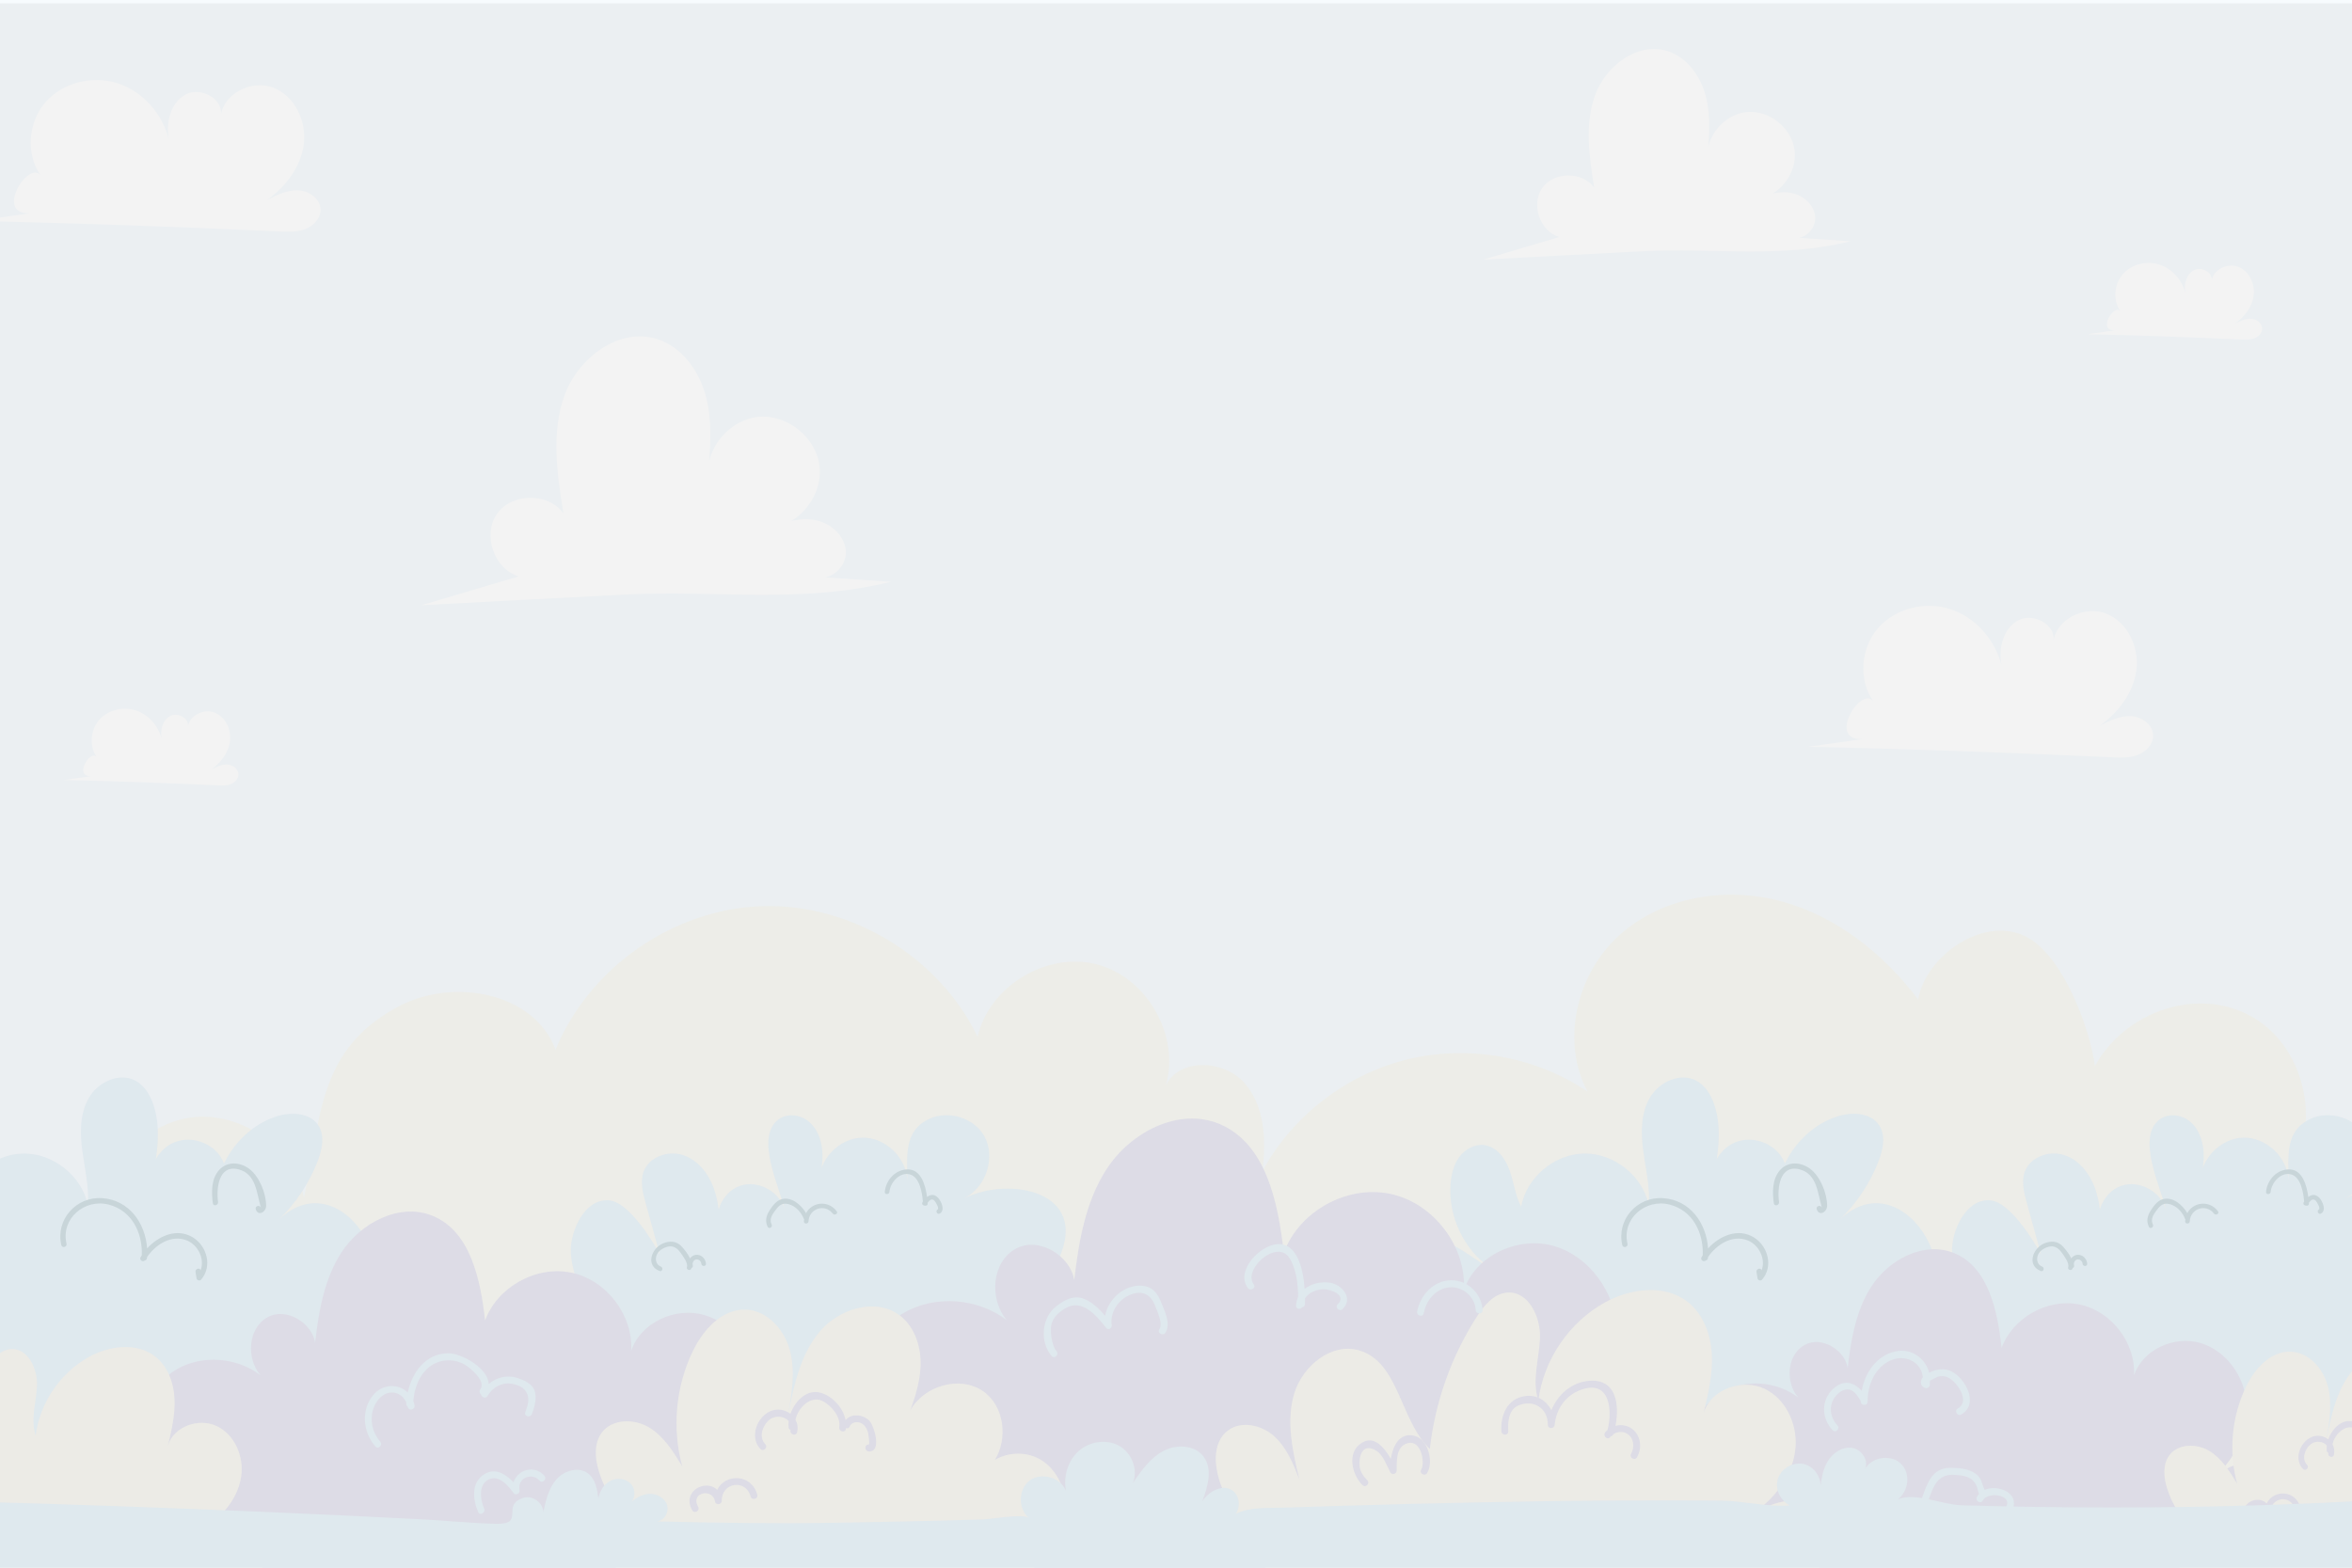 <svg width="1440" height="960" viewBox="0 0 1440 960" fill="none" xmlns="http://www.w3.org/2000/svg">
<rect x="0" y="0" width="1440" height="960" fill="#808080" stroke="none"/>
<g clip-path="url(#clip0_213_2243)">
<rect width="1440" height="960" fill="white"/>
<g clip-path="url(#clip1_213_2243)">
<rect width="1623" height="1033" transform="translate(-92 -45)" fill="#F7FBFE"/>
<path d="M364.335 919.835C310.235 921.139 259.166 917.247 205.782 923.138C179.805 925.999 37.672 940.916 37.061 910.01C10.748 899.932 -18.555 905.087 -46.699 906.581C-74.844 908.074 -106.714 903.951 -124.018 881.713C-136.901 865.155 -138.374 842.118 -133.975 821.626C-128.418 795.791 -112.63 770.523 -87.916 761.119C-63.203 751.715 -30.217 764.106 -23.859 789.774C-20.028 772.354 -10.808 758.552 3.675 748.348C21.273 735.936 48.05 734.105 62.974 749.611C61.185 718.579 86.256 688.346 117.095 684.328C147.935 680.309 179.91 703.136 186.12 733.6C196.709 684.391 194.267 642.082 244.999 615.847C278.132 598.721 327.264 607.915 340.147 642.903C360.651 592.557 412.435 556.581 466.767 554.919C521.119 553.257 575.009 585.993 598.543 634.971C605.574 604.044 640.687 582.627 671.42 590.537C702.154 598.427 722.573 634.129 713.795 664.593C722.321 647.657 749.518 649.004 761.98 663.31C774.442 677.616 775.347 698.592 772.8 717.38C791.114 683.507 824.163 657.966 861.57 648.793C898.977 639.62 940.11 646.942 972.023 668.486C955.372 637.58 965.371 596.239 991.452 572.717C1017.53 549.196 1056.41 542.779 1090.35 551.889C1124.28 560.999 1153.29 584.099 1174.4 612.165C1178.97 584.962 1215.66 559.421 1241.83 574.359C1263.74 586.855 1279.53 630.069 1282.6 652.917C1300.85 619.276 1346.91 602.824 1380.83 623.884C1413.83 644.354 1422.19 695.457 1397.43 725.374C1408.61 711.825 1431.24 711.952 1444.82 723.06C1458.4 734.189 1463.47 753.314 1461.32 770.734C1459.18 788.154 1450.78 804.185 1441.32 818.954C1468.63 805.511 1502.62 806.668 1528.96 821.963C1547.67 832.84 1563.27 854.341 1557.21 875.107C1550.16 899.238 1520.43 907.001 1495.51 910.41C1432.13 919.078 1368.45 925.389 1304.71 930.775C1245.79 935.74 1188.32 944.198 1130.26 950.909C1084.05 956.253 1037.36 950.636 991.116 945.692C783.031 923.433 573.493 914.786 364.292 919.856L364.335 919.835Z" fill="#F9F9F3"/>
<path d="M1482.77 758.237C1495 759.078 1506.71 765.621 1513.82 775.572C1518.62 782.305 1521.32 790.279 1523.93 798.126C1533.65 827.307 1543.4 856.487 1553.12 885.668C1484.23 884.721 1414.4 880.303 1345.57 882.786C1297.84 884.511 1246.44 888.971 1208.99 850.365C1202.76 843.948 1172.74 786.134 1173.96 785.945C1186.11 783.883 1199.2 789.416 1206.19 799.536C1200.48 789.1 1195.33 777.866 1195.12 765.979C1194.89 753.882 1203.71 733.264 1219.05 735.115C1230.48 736.483 1244.9 758.973 1249.64 768.314C1246.73 757.753 1243.81 747.191 1240.9 736.63C1239.15 730.318 1237.45 723.502 1239.72 717.379C1243.07 708.438 1254.54 704.378 1263.66 707.281C1272.77 710.184 1279.34 718.473 1282.6 727.457C1285.87 736.44 1286.33 746.139 1286.75 755.691C1281.32 744.961 1287.34 730.066 1298.73 726.153C1310.12 722.218 1324.05 730.234 1326.39 742.037C1323.65 728.256 1307.23 696.509 1322.37 685.422C1327.76 681.487 1335.78 682.581 1340.89 686.852C1346.01 691.123 1348.53 697.898 1349.06 704.546C1349.59 711.194 1348.32 717.842 1347.08 724.406C1346.68 710.205 1359.33 696.951 1373.54 696.656C1387.75 696.362 1400.93 709.09 1401.14 723.291C1401.14 708.143 1398.63 692.47 1414.8 685.064C1426.29 679.804 1441.81 684.454 1448.12 695.478C1455.6 708.501 1449.41 727.12 1435.98 733.811C1463.55 720.051 1512.96 729.35 1493.85 770.923C1488.88 781.758 1479.78 790.131 1470.42 797.516C1480.6 795.181 1487.55 810.118 1482.46 819.228C1476.86 829.242 1467.09 833.008 1456.27 835.049C1442.76 837.595 1427.58 837.468 1416.86 843.464C1387.16 860.106 1365.31 882.575 1329.48 886.552C1326.87 886.846 1324.18 887.056 1321.4 887.183" fill="#EAF4FA"/>
<path d="M-68.003 761.582C-59.183 765.474 -51.836 772.143 -43.226 776.498C-59.456 765.116 -69.034 744.919 -67.582 725.164C-67.14 719.252 -65.708 713.256 -62.193 708.501C-58.677 703.746 -52.783 700.443 -46.91 701.201C-39.227 702.21 -33.922 709.511 -31.354 716.811C-28.786 724.112 -27.944 732.043 -24.365 738.902C-21.018 720.998 -3.967 706.629 14.263 706.376C32.493 706.124 49.944 719.967 53.796 737.787C54.596 726.678 51.859 715.654 50.386 704.63C48.912 693.606 48.87 681.698 54.511 672.104C60.153 662.489 73.12 656.493 82.93 661.774C88.424 664.72 91.876 670.463 93.876 676.354C99.16 691.923 95.918 708.922 92.634 725.037C90.803 714.581 97.16 703.262 107.054 699.391C116.948 695.52 129.304 699.496 135.072 708.417C140.84 717.337 139.388 730.234 131.788 737.64C130.82 714.413 146.482 691.481 168.458 683.907C177.657 680.751 189.698 681.025 194.94 689.209C199.003 695.541 197.235 703.915 194.54 710.963C189.319 724.512 181.089 736.903 170.606 746.96C211.023 708.143 258.281 791.52 209.802 815.146C216.791 800.966 239.42 800.461 249.903 812.306C260.386 824.151 259.502 843.022 251.44 856.613C243.377 870.204 229.61 879.419 215.549 886.657C179.594 905.171 144.566 908.137 105.391 908.979C60.616 909.926 16.326 917.521 -28.828 916.763C-42.679 916.532 -56.762 915.9 -69.855 911.377C-131.112 890.212 -116.967 739.996 -67.982 761.603L-68.003 761.582Z" fill="#EAF4FA"/>
<path d="M1171.25 886.615C1120.56 912.703 1060.06 916.679 1005.49 901.405C973.223 892.358 943.141 872.603 921.964 846.641C912.723 835.301 897.083 835.049 884.831 826.191C872.474 817.25 862.77 804.48 858.139 789.9C855.445 781.379 854.729 771.091 860.728 764.464C867.212 757.311 878.832 757.69 887.652 761.582C896.472 765.474 903.819 772.143 912.428 776.498C896.198 765.116 886.62 744.919 888.073 725.164C888.515 719.252 889.946 713.256 893.462 708.501C896.977 703.746 902.871 700.443 908.745 701.201C916.428 702.21 921.733 709.511 924.301 716.811C926.869 724.112 927.711 732.043 931.29 738.902C934.637 720.998 951.688 706.629 969.918 706.376C988.147 706.124 1005.6 719.967 1009.45 737.787C1010.25 726.678 1007.51 715.654 1006.04 704.63C1004.57 693.606 1004.52 681.698 1010.17 672.104C1015.81 662.489 1028.78 656.493 1038.58 661.774C1044.08 664.72 1047.53 670.463 1049.53 676.354C1054.81 691.923 1051.57 708.922 1048.29 725.037C1046.46 714.581 1052.81 703.262 1062.71 699.391C1072.6 695.52 1084.96 699.496 1090.73 708.417C1096.49 717.337 1095.04 730.234 1087.44 737.64C1086.47 714.413 1102.14 691.481 1124.11 683.907C1133.31 680.751 1145.35 681.025 1150.59 689.209C1154.66 695.541 1152.89 703.915 1150.19 710.963C1144.97 724.512 1136.74 736.903 1126.26 746.96C1166.68 708.143 1213.94 791.52 1165.46 815.146C1172.45 800.966 1195.07 800.461 1205.56 812.306C1216.04 824.151 1215.16 843.022 1207.09 856.613C1199.03 870.204 1185.27 879.419 1171.2 886.657L1171.25 886.615Z" fill="#EAF4FA"/>
<path d="M610.584 835.007C597.07 837.552 581.892 837.426 571.178 843.422C541.475 860.064 519.625 882.533 483.797 886.51C446.621 890.633 390.206 878.073 363.345 850.365C357.114 843.948 327.096 786.134 328.317 785.945C340.463 783.883 353.557 789.416 360.545 799.536C354.841 789.1 349.683 777.866 349.473 765.979C349.241 753.882 358.061 733.264 373.407 735.115C384.838 736.483 399.236 758.973 403.994 768.314C401.089 757.753 398.163 747.191 395.258 736.63C393.511 730.318 391.806 723.502 394.079 717.379C397.426 708.438 408.899 704.378 418.014 707.281C427.107 710.184 433.696 718.473 436.959 727.457C440.222 736.44 440.685 746.139 441.106 755.691C435.675 744.961 441.695 730.066 453.084 726.153C464.472 722.218 478.408 730.234 480.744 742.037C478.008 728.256 461.588 696.509 476.724 685.422C482.113 681.487 490.133 682.581 495.248 686.852C500.363 691.123 502.889 697.898 503.416 704.546C503.942 711.194 502.679 717.842 501.437 724.406C501.037 710.205 513.688 696.951 527.898 696.656C542.107 696.362 555.284 709.09 555.495 723.291C555.495 708.143 552.99 692.47 569.157 685.064C580.65 679.804 596.165 684.454 602.48 695.478C609.953 708.501 603.764 727.12 590.334 733.811C617.91 720.051 667.316 729.35 648.202 770.923C643.234 781.758 634.14 790.131 624.772 797.516C634.961 795.181 641.908 810.118 636.813 819.228C631.214 829.242 621.446 833.008 610.626 835.049L610.584 835.007Z" fill="#EAF4FA"/>
<path d="M478.071 949.52C489.249 955.096 502.342 957.473 512.194 964.858H1061.59C1070.03 950.173 1071.59 931.28 1062.77 916.658C1048.63 893.179 1012.25 888.13 991.411 905.276C1002.67 893.747 1009.79 878.178 1010.92 862.084C994.547 858.886 976.844 863.451 964.045 874.16C980.801 858.886 991.705 836.459 990.148 813.863C988.59 791.267 973.223 769.408 951.457 763.054C929.69 756.701 903.335 768.651 896.262 790.173C897.904 763.202 877.569 736.567 851.087 731.055C824.606 725.521 795.303 741.784 785.999 767.157C782.547 736.398 775.116 700.065 746.487 688.22C721.584 677.911 692.029 693.374 677.441 716.012C664.537 736.02 660.474 760.109 657.696 783.925C655.506 769.198 636.14 756.932 621.952 764.653C606.943 772.816 605.553 795.875 616.5 808.498C598.796 794.97 572.778 792.761 553.369 803.933C533.56 815.357 522.383 839.72 525.856 862.189C521.498 851.964 505.563 847.399 495.648 854.131C484.049 862.021 481.544 878.83 486.133 892.085C490.722 905.339 500.764 915.859 510.51 925.936C503.711 919.162 496.575 912.177 487.502 909.042C478.429 905.928 466.809 907.927 461.841 916.153C454.642 928.061 465.609 943.293 478.071 949.52Z" fill="#E8E7F1"/>
<path d="M47.186 956.568C53.775 959.851 61.185 961.765 67.795 964.858H522.656C527.582 953.686 527.855 940.432 521.519 929.891C510.046 910.851 480.534 906.749 463.63 920.655C472.766 911.293 478.534 898.67 479.46 885.626C466.177 883.038 451.799 886.741 441.421 895.409C455.02 883.017 463.861 864.84 462.598 846.494C461.335 828.148 448.873 810.434 431.212 805.279C413.551 800.125 392.184 809.824 386.437 827.286C387.764 805.405 371.26 783.799 349.788 779.317C328.317 774.836 304.551 788.028 296.993 808.603C294.194 783.651 288.152 754.176 264.954 744.562C244.767 736.209 220.769 748.727 208.939 767.115C198.477 783.357 195.172 802.902 192.919 822.215C191.151 810.265 175.426 800.314 163.912 806.584C151.744 813.211 150.608 831.914 159.491 842.16C145.135 831.199 124.021 829.39 108.275 838.457C92.213 847.714 83.141 867.491 85.961 885.71C82.425 877.421 69.5 873.718 61.459 879.188C52.049 885.584 50.028 899.217 53.754 909.989C57.48 920.74 65.626 929.281 73.541 937.465C68.026 931.974 62.237 926.294 54.87 923.769C47.502 921.245 38.071 922.864 34.051 929.534C28.198 939.191 37.103 951.54 47.207 956.59L47.186 956.568Z" fill="#E8E7F1"/>
<path d="M999.241 959.408C1003.6 961.596 1008.38 963.111 1012.97 964.857H1430.78C1434.4 955.201 1434.27 944.155 1428.9 935.256C1418.51 918.004 1391.75 914.301 1376.45 926.904C1384.74 918.425 1389.96 906.98 1390.8 895.156C1378.76 892.821 1365.75 896.166 1356.34 904.013C1368.66 892.8 1376.66 876.305 1375.52 859.706C1374.38 843.085 1363.08 827.033 1347.08 822.383C1331.08 817.713 1311.72 826.507 1306.52 842.307C1307.72 822.489 1292.77 802.923 1273.32 798.862C1253.87 794.802 1232.33 806.752 1225.49 825.392C1222.95 802.775 1217.49 776.077 1196.46 767.388C1178.17 759.814 1156.45 771.175 1145.73 787.817C1136.26 802.523 1133.27 820.237 1131.23 837.721C1129.63 826.886 1115.38 817.881 1104.96 823.561C1093.93 829.558 1092.92 846.494 1100.96 855.793C1087.95 845.863 1068.83 844.222 1054.56 852.448C1040.02 860.842 1031.79 878.746 1034.35 895.261C1031.15 887.751 1019.45 884.384 1012.14 889.349C1003.62 895.156 1001.79 907.506 1005.16 917.247C1008.52 926.988 1015.91 934.73 1023.07 942.136C1018.08 937.149 1012.84 932.016 1006.17 929.723C999.494 927.43 990.947 928.902 987.305 934.94C982 943.692 990.063 954.885 999.22 959.45L999.241 959.408Z" fill="#E8E7F1"/>
<path d="M772.821 956.631C774.252 959.598 775.831 962.312 777.473 964.857H1106.85C1109.31 963.406 1111.63 961.744 1113.76 959.787C1121.88 952.297 1126.16 939.485 1120.7 929.87C1116.49 922.443 1107.5 918.677 1098.96 918.741C1090.41 918.783 1082.22 922.044 1074.58 925.852C1086.94 916.994 1096.89 903.866 1099.04 888.823C1101.19 873.781 1094.14 857.055 1080.41 850.491C1066.69 843.927 1047.43 850.68 1043.05 865.239C1045.85 853.478 1048.65 841.507 1048.04 829.431C1047.43 817.355 1042.92 804.921 1033.45 797.389C1019.37 786.218 998.336 788.869 982.611 797.579C960.634 809.739 945.015 832.755 941.857 857.665C937.731 845.463 942.362 832.229 942.847 819.354C943.331 806.478 935.816 790.699 922.954 791.541C914.639 792.088 908.576 799.43 904.092 806.457C888.536 830.736 878.642 858.633 875.422 887.288C857.065 869.741 856.602 834.27 832.289 826.991C815.259 821.878 797.387 836.5 792.335 853.542C787.283 870.583 791.43 888.845 795.577 906.117C791.809 896.482 787.809 886.467 780.126 879.524C772.442 872.582 759.959 869.784 751.728 876.053C741.771 883.648 743.35 899.132 748.066 910.725C754.57 926.735 765.264 941.063 772.821 956.631Z" fill="#F8F7F1"/>
<path d="M-113.429 958.273C-112.272 960.65 -111.03 962.817 -109.703 964.858H153.934C155.913 963.701 157.765 962.375 159.47 960.797C165.975 954.801 169.385 944.555 165.028 936.855C161.66 930.901 154.46 927.893 147.619 927.935C140.777 927.977 134.231 930.586 128.105 933.636C137.999 926.546 145.977 916.048 147.682 903.993C149.387 891.938 143.746 878.557 132.757 873.318C121.769 868.059 106.36 873.466 102.844 885.121C105.076 875.696 107.328 866.123 106.844 856.445C106.36 846.768 102.739 836.816 95.161 830.799C83.899 821.858 67.058 823.983 54.47 830.946C36.872 840.687 24.389 859.117 21.842 879.041C18.537 869.279 22.242 858.675 22.642 848.388C23.02 838.079 17 825.455 6.706 826.129C0.054 826.57 -4.787 832.44 -8.387 838.058C-20.849 857.497 -28.764 879.819 -31.332 902.752C-46.026 888.719 -46.383 860.316 -65.855 854.489C-79.496 850.407 -93.789 862.105 -97.831 875.738C-101.873 889.371 -98.568 903.993 -95.221 917.815C-98.231 910.094 -101.431 902.099 -107.577 896.545C-113.724 890.991 -123.723 888.74 -130.312 893.768C-138.269 899.848 -137.027 912.24 -133.259 921.518C-128.039 934.331 -119.492 945.818 -113.45 958.252L-113.429 958.273Z" fill="#F8F7F1"/>
<path d="M386.522 964.858H626.204C626.456 964.689 626.751 964.542 627.004 964.374C638.834 956.695 648.665 945.081 651.612 931.28C654.559 917.5 649.486 901.636 637.55 894.126C629.088 888.803 617.489 888.992 609.111 893.999C617.173 880.871 614.942 861.053 601.953 851.985C587.576 841.95 565.304 848.787 557.263 863.83C560.463 855.015 563.22 846.01 563.599 836.69C564.062 825.034 560.189 812.58 550.885 805.532C536.233 794.444 513.751 801.345 501.9 815.378C490.048 829.411 486.07 848.282 482.512 866.312C484.765 853.332 486.996 839.888 483.67 827.138C480.365 814.389 469.882 802.502 456.725 801.976C442.053 801.387 430.412 814.389 424.076 827.622C413.656 849.334 411.361 874.833 417.74 898.06C412.267 888.992 406.457 879.567 397.384 874.118C388.311 868.669 374.965 868.732 368.544 877.147C363.429 883.859 364.271 893.368 366.797 901.426C370.544 913.418 377.617 924.295 386.88 932.795C376.902 928.04 365.618 925.978 354.609 927.156C352.904 927.346 369.934 953.665 372.165 955.79C376.754 960.124 381.491 962.607 386.543 964.879L386.522 964.858Z" fill="#F8F7F1"/>
<path d="M999.409 875.065C996.462 872.813 992.589 872.224 989.095 873.108C991.537 860.401 989.81 844.537 973.454 845.526C962.382 846.199 953.751 853.836 949.835 863.577C946.93 857.771 941.099 853.921 933.669 854.931C922.785 856.382 918.575 866.67 919.207 876.516C919.375 879.209 923.585 879.23 923.417 876.516C923.08 871.32 923.522 863.388 929.374 860.8C938.489 856.761 947.709 862.021 947.646 872.477C947.646 875.233 951.604 875.128 951.856 872.477C952.74 862.925 958.466 854.615 967.623 851.207C985.916 844.369 987.2 863.83 984.211 875.654C983.706 876.095 983.222 876.558 982.78 877.105C981.117 879.209 984.085 882.197 985.748 880.072C985.916 879.861 986.106 879.693 986.295 879.504C986.948 879.398 987.537 878.999 987.811 878.241C990.421 876.579 993.915 876.348 996.61 878.241C1000.44 880.955 1000.82 886.425 998.61 890.255C997.262 892.611 1000.88 894.736 1002.25 892.379C1005.45 886.825 1004.71 879.146 999.409 875.107V875.065Z" fill="#E8E7F1"/>
<path d="M865.948 879.209C856.644 877.063 852.813 885.436 851.508 893.305C847.445 886.341 841.298 878.662 833.594 883.606C824.374 889.518 827.721 903.109 834.183 909.442C836.12 911.335 839.088 908.369 837.151 906.475C834.604 903.972 832.752 901.173 832.415 897.534C831.952 892.737 833.657 882.617 842.961 888.613C846.771 891.075 849.213 897.807 851.213 901.615C852.202 903.488 855.149 902.583 855.128 900.563C855.107 895.198 854.644 886.657 860.707 884.153C870.011 880.303 872.685 895.682 870.137 899.911C868.727 902.246 872.369 904.35 873.779 902.036C877.842 895.304 874.474 881.208 865.969 879.251L865.948 879.209Z" fill="#E8E7F1"/>
<path d="M986.779 920.655C979.348 922.949 970.296 931.953 973.096 940.263C973.959 942.809 978.022 941.715 977.159 939.148C975.243 933.426 982.464 926.736 987.432 924.947C993.431 922.801 999.178 927.051 1000.04 933.131C1000.42 935.803 1004.48 934.667 1004.1 932.016C1002.97 924.001 994.673 918.236 986.779 920.676V920.655Z" fill="#E8E7F1"/>
<path d="M532.76 870.604C529.202 866.228 521.414 865.092 517.73 869.573C516.088 861.557 508.678 853.752 500.868 852.553C493.206 851.375 486.575 858.317 483.944 865.765C480.555 863.156 475.734 862.252 471.398 864.271C463.23 868.079 458.746 880.345 465.566 887.33C467.461 889.265 470.429 886.299 468.535 884.363C464.261 879.987 467.019 872.54 471.292 869.258C474.808 866.565 480.323 867.196 482.849 870.268C482.681 871.635 482.681 872.982 482.849 874.223C482.975 875.043 483.438 875.464 484.028 875.632C484.028 875.716 484.028 875.801 483.986 875.906C483.375 878.536 487.438 879.672 488.049 877.021C488.701 874.202 488.238 871.614 487.059 869.426C488.491 862.02 496.469 854.32 503.584 857.96C509.015 860.737 514.888 867.596 513.814 873.949C513.372 876.6 517.435 877.736 517.877 875.064C517.898 874.896 517.898 874.707 517.919 874.538C518.761 874.854 519.709 874.707 520.172 873.613C521.666 870.141 526.34 870.204 528.845 872.582C530.381 874.033 531.181 876.074 531.623 878.073C531.707 878.409 532.549 884.637 531.855 884.595C529.16 884.405 529.16 888.613 531.855 888.803C539.959 889.392 535.391 873.865 532.739 870.625L532.76 870.604Z" fill="#E8E7F1"/>
<path d="M463.651 915.332C460.094 902.225 443.906 902.289 439.085 912.345C432.37 905.381 417.108 913.06 423.802 924.863C425.129 927.219 428.77 925.094 427.444 922.738C422.371 913.776 436.538 911.02 437.801 919.603C438.159 921.96 441.99 921.371 441.927 919.035C441.674 907.864 456.578 905.381 459.567 916.448C460.283 919.056 464.346 917.941 463.63 915.332H463.651Z" fill="#E8E7F1"/>
<path d="M1343.46 964.858H1545.27C1545.48 964.711 1545.71 964.605 1545.95 964.458C1555.9 957.999 1564.18 948.216 1566.66 936.603C1569.14 924.99 1564.87 911.651 1554.83 905.318C1547.71 900.837 1537.93 901.005 1530.87 905.213C1537.65 894.168 1535.78 877.463 1524.85 869.847C1512.75 861.39 1493.99 867.154 1487.21 879.819C1489.91 872.393 1492.22 864.819 1492.54 856.971C1492.94 847.167 1489.68 836.669 1481.85 830.736C1469.51 821.395 1450.59 827.223 1440.59 839.025C1430.59 850.828 1427.26 866.733 1424.25 881.902C1426.15 870.983 1428.02 859.643 1425.24 848.914C1422.46 838.184 1413.64 828.17 1402.55 827.728C1390.19 827.223 1380.4 838.184 1375.06 849.313C1366.3 867.596 1364.36 889.055 1369.71 908.621C1365.1 900.984 1360.22 893.053 1352.57 888.466C1344.93 883.88 1333.69 883.943 1328.28 891.033C1323.97 896.693 1324.68 904.708 1326.81 911.483C1329.97 921.581 1335.92 930.733 1343.71 937.886C1335.31 933.889 1325.8 932.143 1316.54 933.132C1315.1 933.279 1329.44 955.454 1331.33 957.242C1335.21 960.882 1339.19 962.985 1343.44 964.9L1343.46 964.858Z" fill="#F8F7F1"/>
<path d="M1466.61 885.479C1463.6 881.797 1457.05 880.829 1453.93 884.616C1452.54 877.863 1446.31 871.298 1439.72 870.289C1433.28 869.3 1427.68 875.128 1425.47 881.397C1422.61 879.188 1418.57 878.431 1414.91 880.135C1408.02 883.354 1404.25 893.663 1410 899.553C1411.6 901.194 1414.11 898.691 1412.51 897.05C1408.91 893.368 1411.22 887.078 1414.84 884.321C1417.81 882.049 1422.44 882.575 1424.57 885.184C1424.42 886.341 1424.42 887.456 1424.57 888.508C1424.67 889.202 1425.07 889.56 1425.56 889.707C1425.56 889.792 1425.56 889.855 1425.52 889.939C1424.99 892.148 1428.42 893.095 1428.93 890.886C1429.47 888.508 1429.09 886.32 1428.1 884.49C1429.3 878.241 1436.02 871.761 1442.02 874.833C1446.59 877.168 1451.53 882.954 1450.65 888.298C1450.27 890.528 1453.7 891.496 1454.06 889.245C1454.08 889.097 1454.08 888.95 1454.1 888.803C1454.82 889.076 1455.62 888.929 1456 888.024C1457.26 885.1 1461.2 885.142 1463.3 887.162C1464.59 888.382 1465.26 890.086 1465.64 891.79C1465.7 892.085 1466.42 897.323 1465.83 897.281C1463.55 897.113 1463.55 900.669 1465.83 900.816C1472.65 901.321 1468.8 888.235 1466.56 885.5L1466.61 885.479Z" fill="#E8E7F1"/>
<path d="M1408.42 923.159C1405.43 912.113 1391.79 912.177 1387.75 920.634C1382.11 914.764 1369.25 921.244 1374.89 931.175C1376 933.152 1379.08 931.385 1377.94 929.386C1373.67 921.854 1385.6 919.519 1386.68 926.735C1386.97 928.734 1390.21 928.229 1390.15 926.273C1389.94 916.868 1402.49 914.785 1405.01 924.085C1405.6 926.273 1409.03 925.347 1408.42 923.138V923.159Z" fill="#E8E7F1"/>
<path d="M710.743 797.095C708.638 791.751 705.417 787.859 699.312 787.354C688.45 786.47 678.493 795.412 676.599 805.742C672.852 801.387 668.368 797.032 663.295 795.222C657.064 792.992 651.633 796.148 646.728 799.893C637.739 806.709 636.371 821.647 643.865 830.378C645.633 832.44 648.602 829.452 646.833 827.412C644.265 824.403 643.381 817.965 643.402 814.157C643.402 807.846 647.254 804.164 652.222 801.176C662.516 795.012 671.273 805.594 677.272 813.189C678.83 815.167 681.504 812.705 680.514 810.665C679.925 802.291 685.651 794.675 693.734 792.256C699.944 790.383 704.638 793.097 706.996 799.093C708.385 802.628 712.174 810.433 709.838 814.031C708.364 816.303 712.006 818.428 713.48 816.156C717.142 810.496 712.911 802.649 710.743 797.116V797.095Z" fill="#EAF4FA"/>
<path d="M814.206 785.502C808.67 784.661 802.839 786.007 798.755 789.289C797.871 777.003 794.25 760.929 781.873 761.876C771.305 762.696 756.275 778.181 763.959 788.7C765.537 790.867 769.2 788.763 767.6 786.575C760.78 777.255 781.599 758.804 789.219 770.039C793.577 776.498 794.693 786.091 794.798 794.233C794.061 795.79 793.598 797.537 793.451 799.472C793.303 801.723 796.187 802.06 797.261 800.545C798.145 800.377 798.945 799.746 798.987 798.588C799.008 797.579 799.029 796.4 799.008 795.117C801.197 791.498 805.66 789.71 810.102 789.479C814.375 789.268 824.942 793.055 819.006 798.694C817.027 800.566 820.016 803.533 821.974 801.66C828.858 795.138 821.658 786.596 814.227 785.481L814.206 785.502Z" fill="#EAF4FA"/>
<path d="M888.578 783.988C877.821 784.009 869.548 793.034 867.633 803.091C867.128 805.742 871.19 806.878 871.695 804.206C873.127 796.737 878.179 789.984 886.01 788.511C894.641 786.891 902.977 793.56 903.503 802.27C903.671 804.963 907.881 804.984 907.713 802.27C907.124 792.277 898.83 783.967 888.599 783.988H888.578Z" fill="#EAF4FA"/>
<path d="M327.138 851.123C325.559 847.252 320.654 845.106 316.949 843.885C310.592 841.782 304.003 843.401 299.204 847.504C298.846 837.847 282.826 828.843 274.848 828.716C260.85 828.485 252.303 840.246 249.651 852.722C244.009 847.252 234.347 847.167 228.453 854.342C220.854 863.578 222.222 877.106 229.842 885.794C231.631 887.835 234.6 884.848 232.81 882.828C227.99 877.337 226.242 869.679 228.579 862.694C230.2 857.897 233.926 853.121 239.378 852.743C243.736 852.427 247.125 855.204 248.788 858.865C248.788 859.138 248.746 859.412 248.725 859.685C248.703 860.527 249.103 861.074 249.651 861.39C249.672 861.495 249.714 861.579 249.735 861.684C250.24 864.335 254.303 863.22 253.798 860.569C253.629 859.643 253.356 858.802 253.04 857.981C253.798 848.493 258.092 838.205 267.439 834.418C272.954 832.188 279.079 832.588 284.321 835.533C287.879 837.532 297.857 845.842 294.089 850.723C293.183 851.901 293.689 853.353 294.615 854.047C294.91 855.709 297.393 856.698 298.488 854.826C301.562 849.566 307.308 846.284 313.476 847.399C317.139 848.072 320.696 849.524 322.444 852.827C324.486 856.677 323.054 860.906 321.581 864.819C320.612 867.344 324.675 868.438 325.643 865.934C327.285 861.642 328.969 855.646 327.138 851.123Z" fill="#EAF4FA"/>
<path d="M1194.8 839.803C1190.44 837.594 1185.37 838.394 1181.1 840.561C1178.84 831.746 1170.19 825.413 1160.47 827.538C1148.95 830.063 1141.77 840.624 1139.82 851.69C1135.14 846.536 1129.02 844.495 1122.49 850.344C1114.81 857.223 1115.12 868.542 1121.99 875.822C1123.84 877.799 1126.83 874.812 1124.95 872.855C1120.03 867.638 1119.36 859.748 1124.41 854.32C1126.7 851.859 1130.28 849.734 1133.63 851.438C1136.17 852.721 1137.82 855.625 1139.25 857.981C1139.25 858.086 1139.25 858.17 1139.25 858.275C1139.29 860.989 1143.5 860.989 1143.46 858.275C1143.33 848.934 1147.23 838.899 1155.67 833.997C1165.03 828.569 1176.09 833.134 1177.29 843.338C1175.62 845.484 1175.31 848.492 1178.4 849.902C1180.34 850.786 1182.04 848.703 1181.45 847.23C1181.45 847.146 1181.52 847.083 1181.54 846.999C1181.58 846.494 1181.6 846.01 1181.6 845.505C1183.31 844.537 1186.44 843.022 1186.63 842.98C1190.49 842.012 1193.66 843.548 1196.36 846.22C1200.25 850.091 1205.3 858.717 1198.63 862.546C1196.3 863.893 1198.4 867.532 1200.76 866.186C1211.81 859.811 1203.45 844.2 1194.78 839.782L1194.8 839.803Z" fill="#EAF4FA"/>
<path d="M1215.09 912.345C1213.37 908.726 1213.37 905.276 1209.7 902.562C1205.33 899.301 1199.37 898.88 1194.11 898.859C1183.1 898.838 1180.04 907.948 1176.8 917.121C1175.9 919.687 1179.96 920.781 1180.87 918.236C1183.66 910.304 1186.21 902.562 1196.44 903.151C1201.81 903.467 1207.45 903.972 1210.04 909.736C1210.8 911.44 1210.9 913.102 1211.66 914.764C1211.14 915.332 1210.69 915.985 1210.32 916.721C1209.12 919.14 1212.74 921.265 1213.96 918.846C1216.74 913.271 1231.7 915.164 1228.46 922.191C1227.35 924.632 1230.97 926.778 1232.1 924.316C1236.69 914.323 1223.3 908.81 1215.11 912.345H1215.09Z" fill="#EAF4FA"/>
<path d="M333.327 903.698C326.991 896.629 316.865 900.143 314.381 907.674C309.645 902.73 303.224 898.586 296.551 902.73C288.321 907.843 289.415 918.257 292.762 925.936C293.836 928.419 297.478 926.273 296.404 923.811C293.899 918.046 292.531 907.801 300.53 905.507C306.235 903.866 311.013 909.883 314.108 913.755C314.781 916.153 318.591 915.038 318.086 912.471C316.655 905.108 325.538 901.342 330.338 906.686C332.148 908.705 335.116 905.718 333.306 903.719L333.327 903.698Z" fill="#EAF4FA"/>
<path d="M512.278 741.721C506.952 734.694 497.08 736.104 493.522 742.878C490.449 737.682 484.491 732.611 478.408 734.379C475.187 735.304 472.703 738.734 471.019 741.448C469.04 744.603 468.304 747.822 469.988 751.252C470.788 752.893 473.25 751.462 472.43 749.821C470.935 746.791 472.577 744.077 474.324 741.658C476.471 738.692 478.513 736.293 482.618 737.345C487.081 738.481 490.512 742.247 492.133 746.392C492.175 746.518 492.259 746.602 492.322 746.686C492.259 747.086 492.196 747.486 492.175 747.885C492.091 749.716 494.933 749.716 495.017 747.885C495.354 740.08 505.016 736.819 509.815 743.152C510.91 744.582 513.373 743.173 512.257 741.721H512.278Z" fill="#D2E0E4"/>
<path d="M574.103 733.285C571.872 731.033 569.514 731.496 567.578 732.99C566.63 725.795 563.957 716.454 556.337 716.117C548.506 715.78 542.38 722.45 541.706 729.855C541.538 731.665 544.38 731.665 544.548 729.855C545.075 724.112 550.884 717.358 557.242 719.231C562.946 720.914 564.567 730.087 565.03 735.788C564.946 735.914 564.862 736.062 564.778 736.188C564.125 737.282 565.115 738.292 566.104 738.271C566.946 738.565 568.041 738.144 567.978 736.987C567.978 736.84 567.956 736.672 567.935 736.525C568.988 735.052 570.483 733.642 572.103 735.241C572.735 735.872 575.24 739.933 574.019 740.669C572.461 741.616 573.893 744.077 575.45 743.11C578.861 741.027 576.229 735.367 574.103 733.221V733.285Z" fill="#D2E0E4"/>
<path d="M425.823 768.461C424.413 768.693 423.255 769.492 422.455 770.565C421.192 767.83 419.066 765.221 417.445 763.412C414.245 759.836 409.951 759.667 405.699 761.519C398.815 764.527 395.089 775.004 403.846 778.329C405.552 778.981 406.288 776.246 404.604 775.594C401.11 774.268 400.857 770.018 402.689 767.325C404.036 765.327 406.373 764.064 408.667 763.454C412.182 762.507 414.772 764.443 416.687 767.157C418.119 769.198 421.361 773.363 420.561 775.951C420.034 777.697 422.771 778.455 423.297 776.709C423.318 776.645 423.318 776.561 423.339 776.498C423.929 776.267 424.392 775.678 424.16 774.878C423.739 773.384 424.56 771.575 426.181 771.26C427.76 770.944 429.297 772.354 429.381 773.868C429.507 775.678 432.349 775.699 432.223 773.868C432.012 770.67 429.128 767.893 425.802 768.44L425.823 768.461Z" fill="#D2E0E4"/>
<path d="M1357.94 741.721C1352.62 734.694 1342.74 736.104 1339.19 742.878C1336.11 737.682 1330.16 732.611 1324.07 734.379C1320.85 735.304 1318.37 738.734 1316.68 741.448C1314.71 744.603 1313.97 747.822 1315.65 751.252C1316.45 752.893 1318.92 751.462 1318.09 749.821C1316.6 746.791 1318.24 744.077 1319.99 741.658C1322.14 738.692 1324.18 736.293 1328.28 737.345C1332.75 738.481 1336.18 742.247 1337.8 746.392C1337.84 746.518 1337.92 746.602 1337.99 746.686C1337.92 747.086 1337.86 747.486 1337.84 747.885C1337.76 749.716 1340.6 749.716 1340.68 747.885C1341.02 740.08 1350.68 736.819 1355.48 743.152C1356.57 744.582 1359.04 743.173 1357.92 741.721H1357.94Z" fill="#D2E0E4"/>
<path d="M1419.77 733.285C1417.54 731.033 1415.18 731.496 1413.24 732.99C1412.3 725.795 1409.62 716.454 1402 716.117C1394.17 715.78 1388.05 722.45 1387.37 729.855C1387.2 731.665 1390.04 731.665 1390.21 729.855C1390.74 724.112 1396.55 717.358 1402.91 719.231C1408.61 720.914 1410.23 730.087 1410.7 735.788C1410.61 735.914 1410.53 736.062 1410.44 736.188C1409.79 737.282 1410.78 738.292 1411.77 738.271C1412.61 738.565 1413.71 738.144 1413.64 736.987C1413.64 736.84 1413.62 736.672 1413.6 736.525C1414.65 735.052 1416.15 733.642 1417.77 735.241C1418.4 735.872 1420.9 739.933 1419.68 740.669C1418.13 741.616 1419.56 744.077 1421.12 743.11C1424.53 741.027 1421.89 735.367 1419.77 733.221V733.285Z" fill="#D2E0E4"/>
<path d="M1271.49 768.461C1270.08 768.693 1268.92 769.492 1268.12 770.565C1266.86 767.83 1264.73 765.221 1263.11 763.412C1259.91 759.836 1255.62 759.667 1251.36 761.519C1244.48 764.527 1240.75 775.004 1249.51 778.329C1251.22 778.981 1251.95 776.246 1250.27 775.594C1246.77 774.268 1246.52 770.018 1248.35 767.325C1249.7 765.327 1252.04 764.064 1254.33 763.454C1257.85 762.507 1260.44 764.443 1262.35 767.157C1263.78 769.198 1267.03 773.363 1266.23 775.951C1265.7 777.697 1268.44 778.455 1268.96 776.709C1268.98 776.645 1268.98 776.561 1269 776.498C1269.59 776.267 1270.06 775.678 1269.83 774.878C1269.4 773.384 1270.23 771.575 1271.85 771.26C1273.42 770.944 1274.96 772.354 1275.05 773.868C1275.17 775.678 1278.01 775.699 1277.89 773.868C1277.68 770.67 1274.79 767.893 1271.47 768.44L1271.49 768.461Z" fill="#D2E0E4"/>
<path d="M1073.78 757.732C1064.08 751.799 1052.84 756.743 1045.76 764.485C1044.75 749.169 1034.88 734.821 1018.21 733.706C1002.34 732.633 989.621 746.855 993.242 762.465C993.726 764.527 996.905 763.665 996.42 761.582C992.842 746.181 1007.56 733.832 1022.33 737.682C1036.5 741.364 1043.05 755.06 1042.5 768.693C1042.25 769.072 1042.02 769.45 1041.78 769.85C1040.82 771.533 1043.07 773.027 1044.29 771.891C1044.98 771.764 1045.64 771.26 1045.7 770.376C1045.7 770.166 1045.72 769.976 1045.74 769.766C1051 762.066 1060.75 755.775 1070.18 759.646C1077.04 762.465 1081.17 771.07 1078.52 777.887C1078.01 776.056 1075.07 776.94 1075.4 778.939C1075.61 780.264 1075.84 781.569 1076.05 782.894C1076.24 784.093 1078.03 784.493 1078.81 783.63C1085.78 775.636 1082.54 763.097 1073.78 757.732Z" fill="#D2E0E4"/>
<path d="M1108.22 715.696C1102.68 711.594 1094.89 711.005 1089.97 716.349C1084.98 721.755 1085.06 730.129 1086.03 736.903C1086.33 738.986 1089.51 738.103 1089.21 736.02C1088.03 727.857 1089.51 713.003 1101.65 716.054C1112.7 718.831 1112.79 730.907 1115.46 739.596C1114.83 737.577 1111.65 738.439 1112.28 740.48C1113.69 745.066 1118.62 742.226 1118.64 738.397C1118.66 730.76 1114.43 720.283 1108.2 715.696H1108.22Z" fill="#D2E0E4"/>
<path d="M118.085 757.732C108.38 751.799 97.139 756.743 90.066 764.485C89.056 749.169 79.183 734.821 62.511 733.706C46.639 732.633 33.924 746.855 37.545 762.465C38.029 764.527 41.208 763.665 40.724 761.582C37.145 746.181 51.859 733.832 66.637 737.682C80.804 741.364 87.351 755.06 86.803 768.693C86.551 769.072 86.319 769.45 86.088 769.85C85.119 771.533 87.372 773.027 88.593 771.891C89.287 771.764 89.94 771.26 90.003 770.376C90.003 770.166 90.024 769.976 90.045 769.766C95.308 762.066 105.054 755.775 114.485 759.646C121.347 762.465 125.473 771.07 122.821 777.887C122.316 776.056 119.369 776.94 119.705 778.939C119.916 780.264 120.147 781.569 120.358 782.894C120.547 784.093 122.337 784.493 123.116 783.63C130.083 775.636 126.842 763.097 118.085 757.732Z" fill="#D2E0E4"/>
<path d="M152.523 715.696C146.987 711.594 139.198 711.005 134.272 716.349C129.283 721.755 129.368 730.129 130.336 736.903C130.631 738.986 133.809 738.103 133.515 736.02C132.336 727.857 133.809 713.003 145.955 716.054C157.007 718.831 157.091 730.907 159.765 739.596C159.133 737.577 155.954 738.439 156.586 740.48C157.996 745.066 162.922 742.226 162.943 738.397C162.964 730.76 158.733 720.283 152.502 715.696H152.523Z" fill="#D2E0E4"/>
<path d="M1054.23 918.972C1067.68 919.098 1082.62 923.033 1095.67 921.876C1089.86 918.657 1086.35 911.588 1088.66 905.087C1090.96 898.691 1098.66 894.799 1105.19 896.776C1111.69 898.754 1115.97 906.265 1114.3 912.871C1114.96 906.77 1115.73 900.5 1118.81 895.177C1121.88 889.876 1127.8 885.731 1133.86 886.594C1139.92 887.477 1144.66 894.904 1141.5 900.164C1145.35 892.442 1157.12 890.233 1163.52 896.04C1170.02 901.931 1168.66 912.976 1161.98 918.11C1172.72 913.691 1189.18 921.434 1200.78 921.77C1323 925.347 1445.41 922.128 1567.1 909.61C1567.52 924.905 1546.94 1045.04 1579.67 1046.74C1506.5 1042.93 1433.28 1039.94 1360.05 1037.8C1185.66 1032.67 1011.16 1032.2 836.752 1036.43C668.957 1040.49 501.058 1061.13 333.495 1043.58C272.975 1037.25 217.528 1024.54 156.397 1021.68C90.361 1018.57 24.325 1015.48 -41.71 1012.36C-58.109 1011.58 -75.391 1010.55 -89.158 1001.61C-115.219 984.676 -117.745 948.174 -117.514 917.121C7.864 919.624 132.757 923.916 257.692 930.354C272.996 931.133 288.657 932.816 303.877 933.131C321.854 933.51 306.445 921.686 320.423 917.247C325.917 915.501 332.443 920.087 332.653 925.852C334.19 918.783 335.895 911.398 340.652 905.949C345.41 900.5 354.23 897.87 359.998 902.246C364.545 905.697 365.618 911.966 366.376 917.605C367.092 913.123 369.744 908.832 373.786 906.77C377.849 904.729 383.28 905.339 386.311 908.726C389.363 912.093 389.153 918.089 385.532 920.803C388.774 917.478 393.047 914.912 397.678 914.764C402.31 914.617 407.193 917.394 408.477 921.833C409.762 926.273 406.309 931.764 401.678 931.658C438.032 932.542 474.155 933.089 510.573 932.5C530.508 932.184 550.443 931.785 570.377 931.301C580.755 931.048 591.154 930.775 601.532 930.48C606.584 930.333 626.414 926.693 630.056 929.597C623.13 924.085 623.32 911.882 630.435 906.601C637.55 901.321 649.296 904.666 652.58 912.892C650.98 904.161 653.759 894.567 660.348 888.634C666.937 882.701 677.314 881.039 685.082 885.31C692.85 889.581 696.976 899.869 693.608 908.074C698.744 900.626 704.175 892.884 712.153 888.592C720.131 884.3 731.414 884.679 736.845 891.916C742.655 899.617 739.435 910.515 736.025 919.54C739.203 913.986 748.065 908.516 754.17 912.471C758.991 915.585 759.685 922.486 756.591 927.009C765.137 922.717 775.957 923.538 785.22 923.243C798.019 922.822 810.817 922.422 823.616 922.044C849.214 921.286 874.832 920.613 900.43 920.087C951.688 919.014 1002.95 918.488 1054.23 918.951V918.972Z" fill="#EAF4FA"/>
<path d="M545.467 356.278C489.999 369.89 438.951 361.264 383.083 364.062C341.381 366.145 299.701 368.438 258 370.626C277.872 364.735 297.744 358.844 317.615 352.953C302.48 348.451 295.217 327.497 304.332 314.6C313.447 301.703 335.635 301.556 344.939 314.305C341.066 290.237 337.319 264.928 345.655 242.016C354.012 219.105 378.957 200.297 402.239 207.597C417.795 212.478 428.383 227.605 432.362 243.405C436.341 259.205 434.846 275.805 433.351 292.025C432.025 274.332 446.655 256.975 464.317 255.271C481.978 253.567 499.661 267.831 501.745 285.44C503.829 303.05 489.935 321.017 472.358 323.457C480.841 319.334 490.483 316.641 499.703 318.618C508.923 320.596 517.364 328.233 517.869 337.637C518.375 347.042 508.502 356.214 499.576 353.164C514.88 354.195 530.184 355.226 545.488 356.278H545.467Z" fill="white"/>
<path d="M1132.98 147.757C1089.57 158.423 1049.62 151.664 1005.89 153.856C973.258 155.489 940.637 157.285 908 159C923.552 154.384 939.105 149.768 954.657 145.152C942.812 141.624 937.128 125.204 944.262 115.098C951.395 104.993 968.76 104.877 976.042 114.867C973.011 96.008 970.078 76.175 976.602 58.222C983.143 40.269 1002.67 25.531 1020.89 31.252C1033.06 35.076 1041.35 46.929 1044.46 59.31C1047.58 71.691 1046.41 84.698 1045.24 97.409C1044.2 83.544 1055.65 69.944 1069.47 68.608C1083.29 67.273 1097.13 78.45 1098.76 92.249C1100.4 106.048 1089.52 120.126 1075.77 122.039C1082.41 118.808 1089.95 116.697 1097.17 118.247C1104.38 119.797 1110.99 125.781 1111.38 133.15C1111.78 140.519 1104.05 147.707 1097.07 145.317C1109.05 146.125 1121.02 146.932 1133 147.757H1132.98Z" fill="white"/>
<path d="M1292.96 463.703C1230.97 460.926 1169.06 458.612 1107 457.308C1119.78 455.498 1132.58 453.689 1145.35 451.88C1115.23 458.423 1139.19 418.639 1147.04 429.642C1137.63 416.472 1139.17 396.948 1149.75 384.724C1160.34 372.48 1178.66 368.019 1194.04 373.006C1209.43 377.992 1221.41 391.667 1225.39 407.362C1223.39 397.053 1226.46 384.766 1235.75 379.822C1245.03 374.899 1259.34 382.831 1257.11 393.098C1258.84 379.128 1276.25 370.586 1289.36 375.699C1302.5 380.79 1309.76 396.211 1308.01 410.181C1306.26 424.151 1296.98 436.332 1285.49 444.474C1291.45 441.423 1297.74 438.31 1304.43 438.541C1311.13 438.773 1318.16 443.654 1318.26 450.344C1318.35 455.73 1313.93 460.358 1308.9 462.273C1303.87 464.187 1298.31 463.977 1292.92 463.724L1292.96 463.703Z" fill="white"/>
<path d="M1372.18 207.908C1340.79 206.503 1309.43 205.331 1278 204.671C1284.47 203.756 1290.95 202.84 1297.43 201.925C1282.17 205.236 1294.3 185.105 1298.28 190.673C1293.51 184.009 1294.29 174.129 1299.65 167.944C1305.02 161.749 1314.29 159.492 1322.09 162.015C1329.88 164.538 1335.95 171.457 1337.96 179.399C1336.95 174.183 1338.5 167.966 1343.21 165.464C1347.91 162.973 1355.16 166.986 1354.03 172.181C1354.9 165.113 1363.72 160.791 1370.36 163.377C1377.01 165.954 1380.69 173.757 1379.81 180.825C1378.92 187.894 1374.22 194.058 1368.4 198.178C1371.42 196.634 1374.6 195.059 1377.99 195.176C1381.39 195.293 1384.95 197.763 1385 201.148C1385.04 203.873 1382.8 206.215 1380.25 207.184C1377.71 208.153 1374.89 208.046 1372.16 207.918L1372.18 207.908Z" fill="white"/>
<path d="M133.184 480.908C101.786 479.503 70.43 478.331 39 477.671C45.472 476.756 51.954 475.84 58.425 474.925C43.169 478.236 55.301 458.105 59.278 463.673C54.513 457.009 55.291 447.129 60.654 440.944C66.016 434.749 75.292 432.492 83.085 435.015C90.879 437.538 96.946 444.457 98.961 452.399C97.948 447.183 99.504 440.966 104.206 438.464C108.908 435.973 116.158 439.986 115.028 445.181C115.902 438.113 124.719 433.791 131.361 436.377C138.014 438.954 141.692 446.757 140.807 453.825C139.922 460.894 135.221 467.058 129.399 471.178C132.417 469.634 135.604 468.059 138.995 468.176C142.385 468.293 145.946 470.763 145.999 474.148C146.042 476.873 143.803 479.215 141.255 480.184C138.707 481.153 135.892 481.046 133.163 480.918L133.184 480.908Z" fill="white"/>
<path d="M170.961 141.703C108.967 138.926 47.057 136.612 -15 135.308C-2.222 133.498 10.576 131.689 23.354 129.88C-6.769 136.423 17.186 96.638 25.038 107.642C15.629 94.472 17.165 74.948 27.754 62.724C38.342 50.48 56.656 46.019 72.044 51.006C87.432 55.992 99.41 69.667 103.389 85.362C101.389 75.053 104.462 62.766 113.745 57.822C123.029 52.899 137.343 60.831 135.112 71.097C136.838 57.128 154.247 48.586 167.361 53.699C180.497 58.79 187.759 74.211 186.012 88.181C184.265 102.151 174.982 114.332 163.488 122.474C169.445 119.423 175.739 116.31 182.433 116.541C189.128 116.773 196.158 121.654 196.264 128.344C196.348 133.73 191.927 138.358 186.896 140.273C181.865 142.187 176.308 141.977 170.919 141.724L170.961 141.703Z" fill="white"/>
<rect width="1440" height="958" transform="translate(0 2)" fill="#070707" fill-opacity="0.05"/>
</g>
</g>
<defs>
<clipPath id="clip0_213_2243">
<rect width="1440" height="960" fill="white"/>
</clipPath>
<clipPath id="clip1_213_2243">
<rect width="1623" height="1033" fill="white" transform="translate(-92 -45)"/>
</clipPath>
</defs>
</svg>
